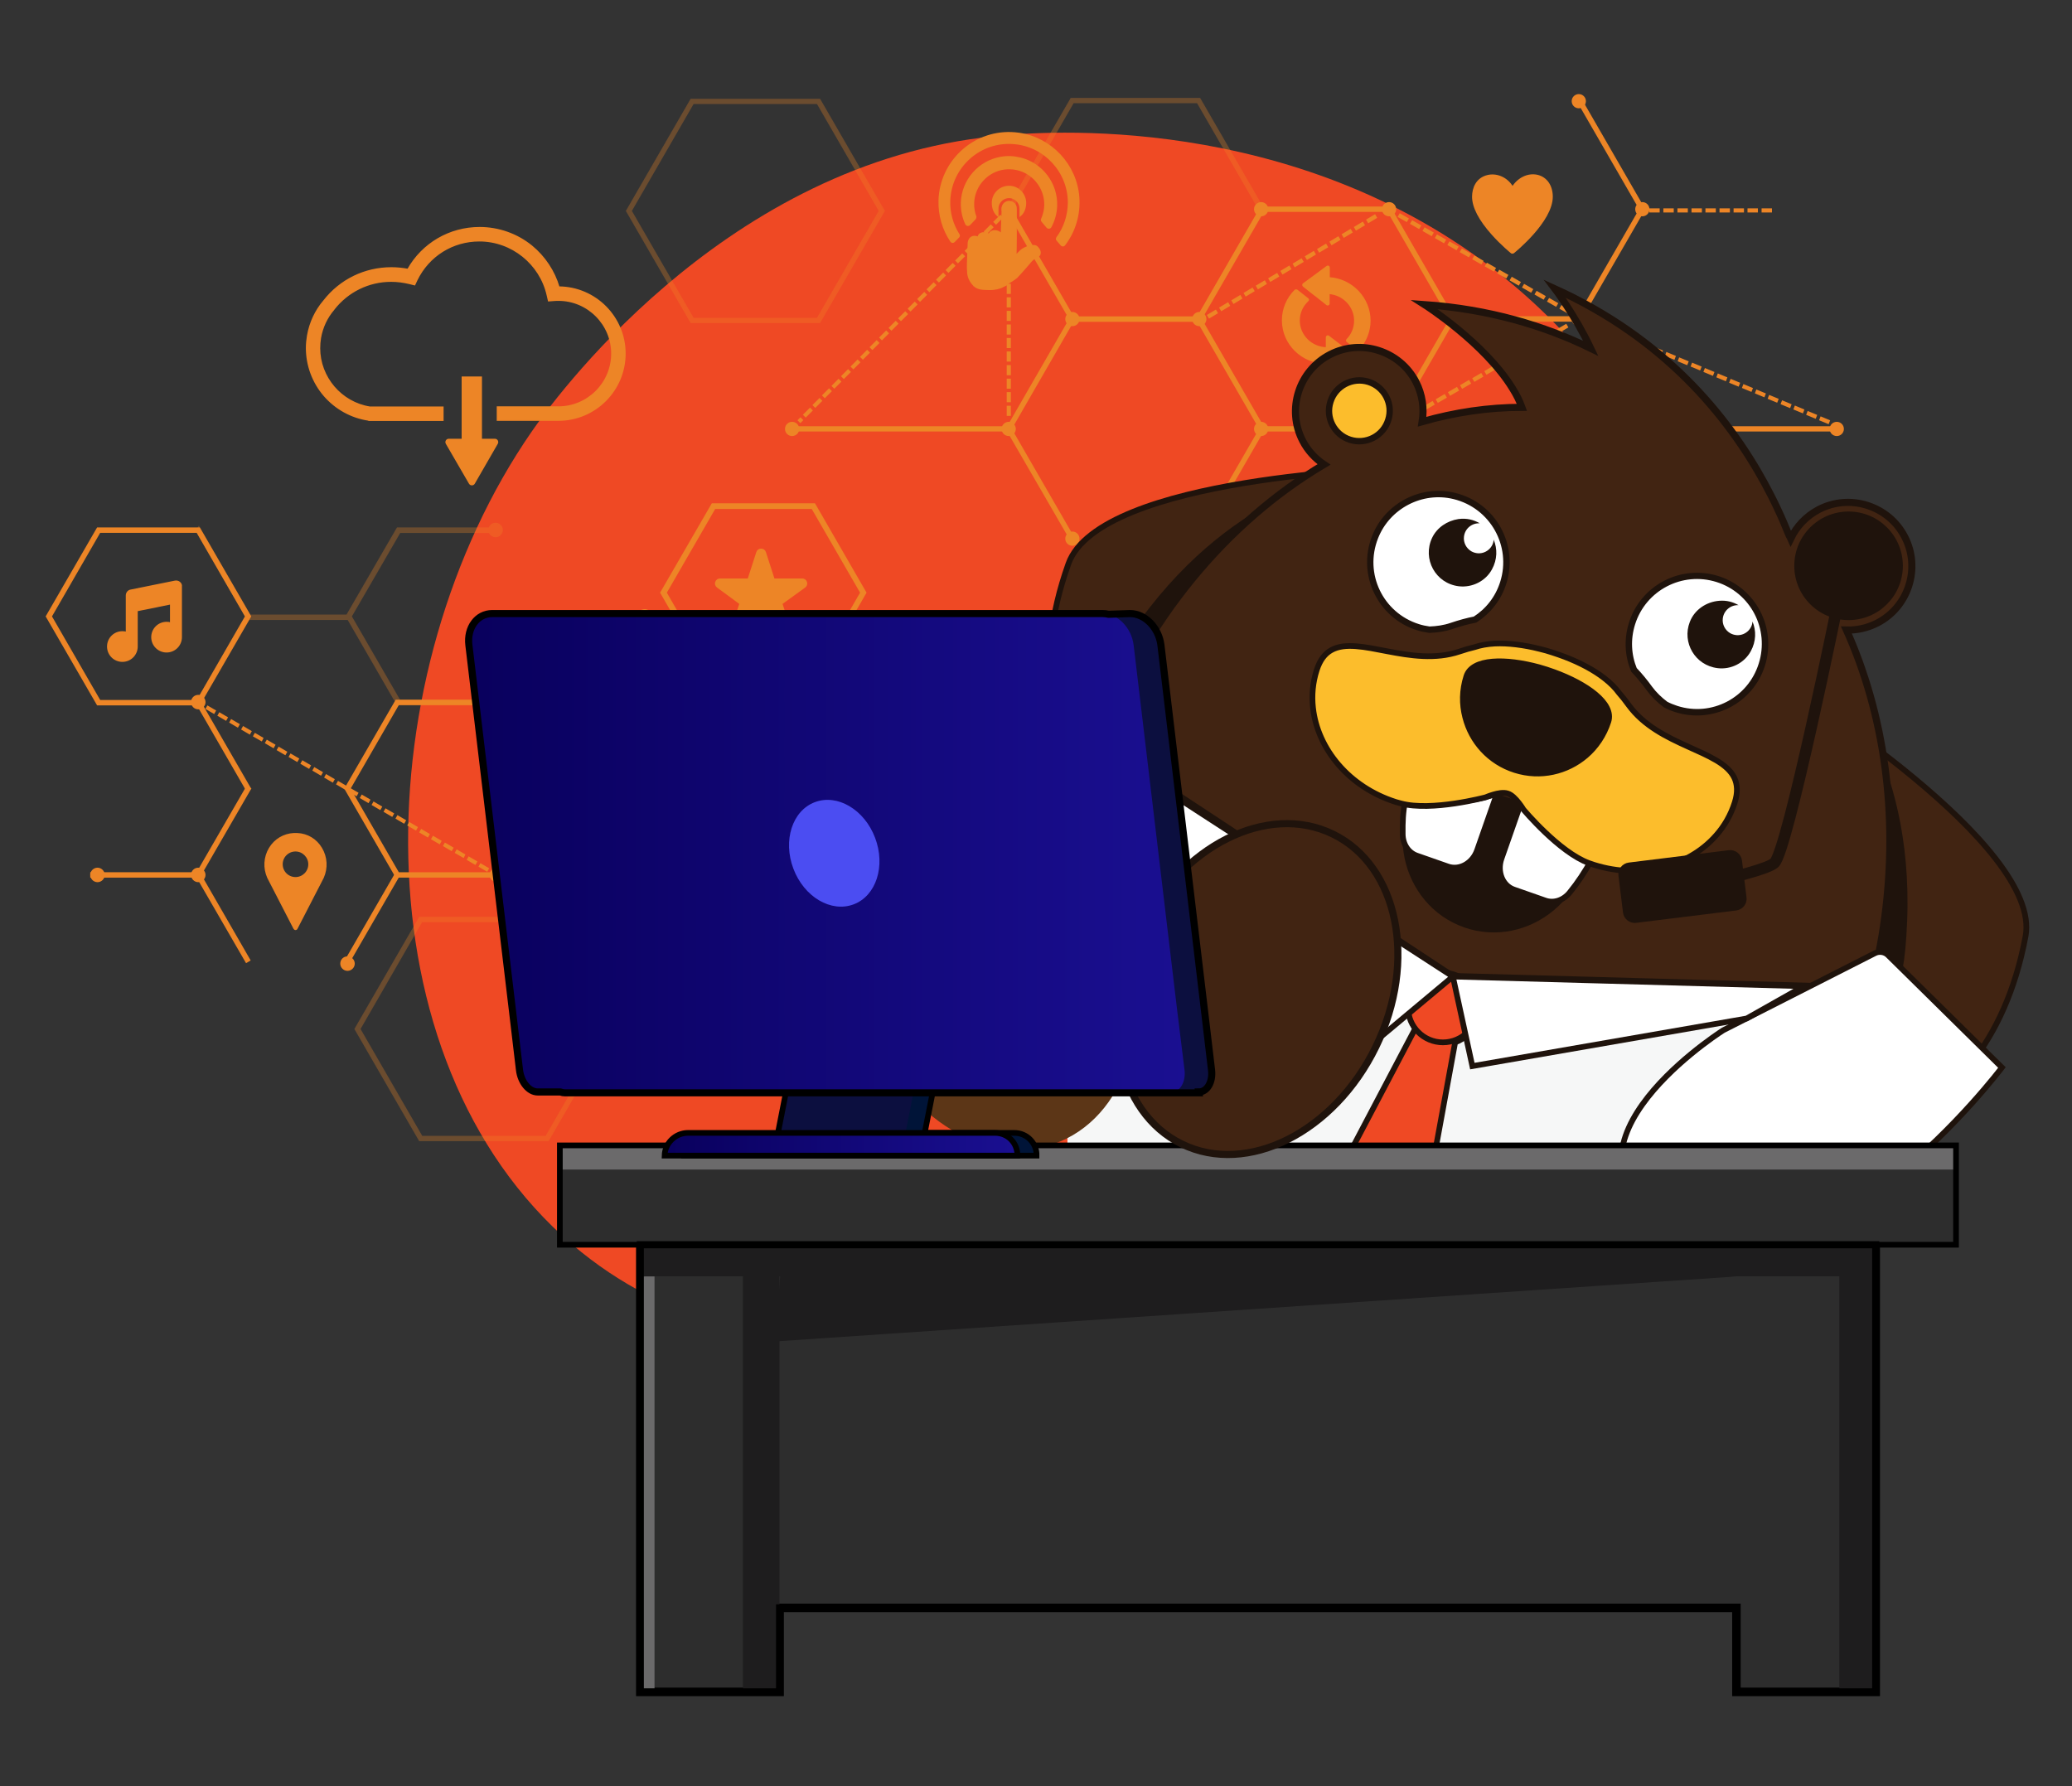 <?xml version="1.0" encoding="utf-8"?>
<!-- Generator: Adobe Illustrator 25.2.0, SVG Export Plug-In . SVG Version: 6.00 Build 0)  -->
<svg version="1.1" id="Layer_1" xmlns="http://www.w3.org/2000/svg" xmlns:xlink="http://www.w3.org/1999/xlink" x="0px" y="0px"
	 viewBox="0 0 1457.8 1256.7" style="enable-background:new 0 0 1457.8 1256.7;" xml:space="preserve">
<rect x="0" y="0" width="1457.8" height="1256.7" fill="#333333" stroke="none"/>
<style type="text/css">
	.st0{fill:#EF4924;}
	.st1{opacity:0.3;}
	.st2{fill:#ED8526;stroke:#ED8526;stroke-miterlimit:10;}
	.st3{fill:#292929;}
	.st4{fill:#FBBB2B;}
	.st5{fill:#2D2D2D;stroke:#000000;stroke-width:6;stroke-miterlimit:10;}
	.st6{fill:#1E1D1E;}
	.st7{fill:#6B6A6B;}
	.st8{fill:#412412;stroke:#1F130C;stroke-width:4;stroke-miterlimit:10;}
	.st9{fill:#F6F7F7;}
	.st10{fill:#1F130C;}
	.st11{fill:#412412;stroke:#1F130C;stroke-width:5;stroke-miterlimit:10;}
	.st12{fill:#FFFFFF;}
	.st13{fill:#FFFFFF;stroke:#1F130C;stroke-width:4;stroke-miterlimit:10;}
	.st14{fill:#FCBD2C;stroke:#1F130C;stroke-width:4;stroke-miterlimit:10;}
	.st15{fill:#EF4924;stroke:#1F130C;stroke-width:4;stroke-miterlimit:10;}
	.st16{fill:#5C3617;}
	.st17{fill:#2D2D2D;}
	.st18{fill:none;stroke:#000000;stroke-width:4;stroke-miterlimit:10;}
	.st19{fill:none;stroke:#1F130C;stroke-width:8;stroke-miterlimit:10;}
	.st20{fill:#001438;}
	.st21{fill:#0C0F3F;}
	.st22{fill:url(#SVGID_1_);stroke:#000000;stroke-width:4;stroke-miterlimit:10;}
	.st23{fill:#3D0E53;}
	.st24{fill:url(#SVGID_2_);}
	.st25{fill:none;stroke:#000000;stroke-width:5;stroke-miterlimit:10;}
	.st26{fill:#4B4DF2;}
</style>
<g>
	<path class="st0" d="M1110.6,849.9c-24.4,23.8-46.2,37.7-62.9,48.3c-162.8,102.8-348.8,73.2-406.4,63
		c-92.8-16.3-171.2-27.9-238.5-85.4c-153-130.7-145.5-403.4-28.6-572.3c13.9-20,130.6-183.6,317-206.7c4.6-0.6,8-0.9,10.9-1.2
		c28.8-2.9,207.6-18.1,353.4,97.4c20.9,16.5,54.4,46.4,85.6,91.8C1255,451.2,1255.3,708.8,1110.6,849.9z"/>
	<g>
		<g class="st1">
			<path class="st2" d="M139.9,370.8l1.6,2.8l34.2,59.3h68.4l26.9-46.5l6.8-11.7l0.6-1.1l1.2-2h64.7c0.5-1.9,2.3-3.3,4.4-3.3
				c2.5,0,4.6,2.1,4.6,4.6c0,2.5-2.1,4.6-4.6,4.6c-2,0-3.7-1.3-4.3-3h-63.1L247,433.7l34.2,59.2h68.5l0.2-0.3v3.2h-70.3l-34.7-60.1
				h-70.8l-35.9-62.1L139.9,370.8z"/>
			<g>
				<path class="st2" d="M708.3,147.8l45.3-78.4h90.5l45.3,78.4l-45.3,78.4h-90.5L708.3,147.8z M886.2,147.8l-43.7-75.7h-87.4
					l-43.7,75.7l43.7,75.7h87.4L886.2,147.8z"/>
			</g>
			<g>
				<path class="st2" d="M975.8,611.4l45.3-78.4h90.5l45.3,78.4l-45.3,78.4h-90.5L975.8,611.4z M1153.7,611.4l-43.7-75.7h-87.4
					L979,611.4l43.7,75.7h87.4L1153.7,611.4z"/>
			</g>
			<g>
				<path class="st2" d="M440.9,148.4L486.2,70h90.5l45.3,78.4l-45.3,78.4h-90.5L440.9,148.4z M618.8,148.4l-43.7-75.7h-87.4
					l-43.7,75.7l43.7,75.7h87.4L618.8,148.4z"/>
			</g>
			<g>
				<path class="st2" d="M440.9,632.2l45.3-78.4h90.5l45.3,78.4l-45.3,78.4h-90.5L440.9,632.2z M618.8,632.2l-43.7-75.7h-87.4
					l-43.7,75.7l43.7,75.7h87.4L618.8,632.2z"/>
			</g>
			<g>
				<path class="st2" d="M249.9,724l45.3-78.4h90.5L431,724l-45.3,78.4h-90.5L249.9,724z M427.8,724l-43.7-75.7h-87.4L253.1,724
					l43.7,75.7h87.4L427.8,724z"/>
			</g>
		</g>
		<g>
			<g>
				<path class="st2" d="M32.7,433.7l35.9-62.1h71.7l35.9,62.1l-35.9,62.1H68.6L32.7,433.7z M172.9,433.7l-34.2-59.3H70.2L36,433.7
					L70.2,493h68.5L172.9,433.7z"/>
			</g>
			<g>
				<path class="st2" d="M692.8,557.4c-0.3-54.6,43.9-99.2,98.5-99.5c54.6-0.3,99.2,43.9,99.5,98.5c0.3,54.6-43.9,99.2-98.5,99.5
					C737.6,656.2,693,612,692.8,557.4z M703.4,557.4c0.2,48.7,40,88.1,88.7,87.9c48.7-0.2,88.1-40,87.9-88.7
					c-0.2-48.7-40-88.1-88.7-87.9C742.6,468.9,703.2,508.7,703.4,557.4z"/>
				<path class="st2" d="M792.3,676.8c66.1-0.3,119.5-54.3,119.2-120.4l-9.2,0c0.3,61-49.1,110.9-110.1,111.2
					c-61,0.3-110.9-49.1-111.2-110.1c-0.3-61,49.1-110.9,110.1-111.2l0-9.2c-66.1,0.3-119.5,54.3-119.2,120.4
					C672.3,623.6,726.3,677.1,792.3,676.8z"/>
				<path class="st2" d="M692.5,657.9l6.5-6.5c-51.7-51.2-52.1-135-0.9-186.7l-6.5-6.5C636.7,513.5,637.2,603.1,692.5,657.9z"/>
				
					<rect x="604.9" y="545.1" transform="matrix(1 -4.893945e-03 4.893945e-03 1 -2.662 3.089)" class="st2" width="49.7" height="0.9"/>
				
					<rect x="578.7" y="584.5" transform="matrix(1 -4.894906e-03 4.894906e-03 1 -2.856 3.085)" class="st2" width="100.1" height="0.9"/>
				
					<rect x="551.4" y="619.8" transform="matrix(1 -4.897342e-03 4.897342e-03 1 -3.03 3.124)" class="st2" width="169.9" height="0.9"/>
				<path class="st2" d="M741.3,597.2c0,9.3,7.7,16.9,17,16.8c9.3,0,16.9-7.7,16.8-17c0-1.8-0.3-3.6-0.9-5.2l49.7-24.1
					c3.1,4.5,8.2,7.4,14.1,7.4c9.3,0,16.9-7.7,16.8-17c0-9.3-7.7-16.9-17-16.8c-5.8,0-10.9,3-13.9,7.4l-48.2-23.5
					c0.6-1.7,0.9-3.5,0.9-5.4c0-9.3-7.7-16.9-17-16.8c-9.3,0-16.9,7.7-16.8,17c0,9.3,7.7,16.9,17,16.8c5.8,0,10.9-3,13.9-7.4
					l48.2,23.5c-0.6,1.7-0.9,3.5-0.9,5.4c0,1.8,0.3,3.6,0.9,5.2l-49.7,24.1c-3.1-4.5-8.2-7.4-14.1-7.4
					C748.8,580.3,741.3,587.9,741.3,597.2z"/>
				<path class="st2" d="M610.3,546.1c0-3-2.5-5.4-5.5-5.4c-3,0-5.4,2.5-5.4,5.5c0,3,2.5,5.4,5.5,5.4
					C607.9,551.5,610.3,549.1,610.3,546.1z"/>
				<path class="st2" d="M584.1,584.5c0-3-2.5-5.4-5.5-5.4c-3,0-5.4,2.5-5.4,5.5c0,3,2.5,5.4,5.5,5.4
					C581.7,590,584.2,587.5,584.1,584.5z"/>
				<path class="st2" d="M556.8,620.6c0-3-2.5-5.4-5.5-5.4c-3,0-5.4,2.5-5.4,5.5c0,3,2.5,5.4,5.5,5.4
					C554.4,626.1,556.8,623.6,556.8,620.6z"/>
			</g>
			<g>
				<g>
					<polygon class="st2" points="384.4,556.3 455.3,556.3 491.1,494.2 455.7,432.8 453.2,434.2 487.9,494.2 453.6,553.5 
						384.4,553.5 					"/>
				</g>
				<g>
					<path class="st2" d="M242.8,554.9l35.9-62.1h71.7l35.9,62.1L350.4,617h-71.7L242.8,554.9z M383,554.9l-34.2-59.3h-68.5
						l-34.2,59.3l34.2,59.3h68.5L383,554.9z"/>
				</g>
				<g>
					
						<rect x="226.9" y="644.5" transform="matrix(0.5 -0.866 0.866 0.5 -428.424 549.846)" class="st2" width="70.1" height="2.8"/>
				</g>
				<g>
					<polygon class="st2" points="173.3,677 175.7,675.6 141.1,615.6 176.2,554.9 173.7,553.5 137.8,615.6 					"/>
				</g>
				<g>
					
						<rect x="155.8" y="489.4" transform="matrix(0.866 -0.5 0.5 0.866 -241.389 148.924)" class="st2" width="2.8" height="70.9"/>
				</g>
				<g>
					<rect x="64" y="614.2" class="st2" width="75.4" height="2.8"/>
				</g>
			</g>
			<g>
				<g>
					<path class="st2" d="M571.4,357.6l34.3,59.4l-34.3,59.4h-68.6L468.6,417l34.3-59.4H571.4z M501.1,354.6L465,417l36,62.4h72.1
						l36-62.4l-36-62.4H501.1L501.1,354.6z"/>
				</g>
			</g>
			<g>
				<g>
					<path class="st2" d="M484.8,494c0,2.5,2.1,4.6,4.6,4.6c2.5,0,4.6-2.1,4.6-4.6s-2.1-4.6-4.6-4.6
						C486.9,489.4,484.8,491.5,484.8,494z"/>
				</g>
				<g>
					<circle class="st2" cx="453.6" cy="433.7" r="4.6"/>
				</g>
				<g>
					<path class="st2" d="M344,494c0,2.5,2.1,4.6,4.6,4.6c2.5,0,4.6-2.1,4.6-4.6s-2.1-4.6-4.6-4.6C346.1,489.4,344,491.5,344,494z"
						/>
				</g>
				<g>
					<path class="st2" d="M134.9,494c0,2.5,2.1,4.6,4.6,4.6c2.5,0,4.6-2.1,4.6-4.6s-2.1-4.6-4.6-4.6
						C136.9,489.4,134.9,491.5,134.9,494z"/>
				</g>
				<g>
					<path class="st2" d="M239.9,678c0,2.5,2.1,4.6,4.6,4.6c2.5,0,4.6-2.1,4.6-4.6c0-2.5-2.1-4.6-4.6-4.6
						C241.9,673.4,239.9,675.4,239.9,678z"/>
				</g>
				<g>
					<path class="st2" d="M345,615.6c0,2.5,2.1,4.6,4.6,4.6c2.5,0,4.6-2.1,4.6-4.6c0-2.5-2.1-4.6-4.6-4.6
						C347,611,345,613.1,345,615.6z"/>
				</g>
				<g>
					<path class="st2" d="M64,615.6c0,2.5,2.1,4.6,4.6,4.6s4.6-2.1,4.6-4.6c0-2.5-2.1-4.6-4.6-4.6S64,613.1,64,615.6z"/>
				</g>
				<g>
					<path class="st2" d="M134.9,615.6c0,2.5,2.1,4.6,4.6,4.6c2.5,0,4.6-2.1,4.6-4.6c0-2.5-2.1-4.6-4.6-4.6
						C136.9,611,134.9,613.1,134.9,615.6z"/>
				</g>
			</g>
			<g>
				<g>
					<path class="st2" d="M985.2,295.9l5.5-3.2l1,1.7l-5.5,3.2L985.2,295.9z M993.7,291l5.5-3.2l1,1.7l-5.5,3.2L993.7,291z
						 M1002.3,286l5.5-3.2l1,1.7l-5.5,3.2L1002.3,286z M1010.8,281.1l5.5-3.2l1,1.7l-5.5,3.2L1010.8,281.1z M1019.4,276.1l5.5-3.2
						l1,1.7l-5.5,3.2L1019.4,276.1z M1027.9,271.2l5.5-3.2l1,1.7l-5.5,3.2L1027.9,271.2z M1036.5,266.3l5.5-3.2l1,1.7l-5.5,3.2
						L1036.5,266.3z M1045,261.3l5.5-3.2l1,1.7l-5.5,3.2L1045,261.3z M1053.6,256.4l5.5-3.2l1,1.7l-5.5,3.2L1053.6,256.4z
						 M1062.1,251.5l5.5-3.2l1,1.7l-5.5,3.2L1062.1,251.5z M1070.7,246.5l5.5-3.2l1,1.7l-5.5,3.2L1070.7,246.5z M1079.2,241.6
						l5.5-3.2l1,1.7l-5.5,3.2L1079.2,241.6z M1087.8,236.7l5.5-3.2l1,1.7l-5.5,3.2L1087.8,236.7z M1096.3,231.7l5.5-3.2l1,1.7
						l-5.5,3.2L1096.3,231.7z"/>
				</g>
				<g>
					<path class="st2" d="M962.8,449.2l1-1.7l5.5,3.2l-1,1.7L962.8,449.2z M954.2,444.3l1-1.7l5.5,3.2l-1,1.7L954.2,444.3z
						 M945.7,439.3l1-1.7l5.5,3.2l-1,1.7L945.7,439.3z M937.2,434.4l1-1.7l5.5,3.2l-1,1.7L937.2,434.4z M928.6,429.4l1-1.7l5.5,3.2
						l-1,1.7L928.6,429.4z M920.1,424.5l1-1.7l5.5,3.2l-1,1.7L920.1,424.5z M911.5,419.5l1-1.7l5.5,3.2l-1,1.7L911.5,419.5z
						 M903,414.5l1-1.7l5.5,3.2l-1,1.7L903,414.5z M894.5,409.6l1-1.7l5.5,3.2l-1,1.7L894.5,409.6z M885.9,404.6l1-1.7l5.5,3.2
						l-1,1.7L885.9,404.6z M877.4,399.7l1-1.7l5.5,3.2l-1,1.7L877.4,399.7z M868.9,394.7l1-1.7l5.5,3.2l-1,1.7L868.9,394.7z
						 M860.3,389.8l1-1.7l5.5,3.2l-1,1.7L860.3,389.8z M851.8,384.8l1-1.7l5.5,3.2l-1,1.7L851.8,384.8z"/>
				</g>
				<g>
					<path class="st2" d="M1280.5,295.4l0.7-1.8l5.8,2.4l-0.7,1.8L1280.5,295.4z M1271.4,291.6l0.7-1.8l5.8,2.4l-0.7,1.8
						L1271.4,291.6z M1262.4,287.8l0.7-1.8l5.8,2.4l-0.7,1.8L1262.4,287.8z M1253.4,284.1l0.7-1.8l5.8,2.4l-0.7,1.8L1253.4,284.1z
						 M1244.3,280.3l0.7-1.8l5.8,2.4l-0.7,1.8L1244.3,280.3z M1235.3,276.5l0.7-1.8l5.8,2.4l-0.7,1.8L1235.3,276.5z M1226.2,272.7
						l0.7-1.8l5.8,2.4l-0.7,1.8L1226.2,272.7z M1217.2,269l0.7-1.8l5.8,2.4l-0.7,1.8L1217.2,269z M1208.2,265.2l0.7-1.8l5.8,2.4
						l-0.7,1.8L1208.2,265.2z M1199.1,261.4l0.7-1.8l5.8,2.4l-0.7,1.8L1199.1,261.4z M1190.1,257.6l0.7-1.8l5.8,2.4l-0.7,1.8
						L1190.1,257.6z M1181,253.9l0.7-1.8l5.8,2.4l-0.7,1.8L1181,253.9z M1172,250.1l0.7-1.8l5.8,2.4l-0.7,1.8L1172,250.1z
						 M1162.9,246.3l0.7-1.8l5.8,2.4l-0.7,1.8L1162.9,246.3z M1153.9,242.5l0.7-1.8l5.8,2.4l-0.7,1.8L1153.9,242.5z M1144.9,238.8
						l0.7-1.8l5.8,2.4l-0.7,1.8L1144.9,238.8z M1135.8,235l0.7-1.8l5.8,2.4l-0.7,1.8L1135.8,235z M1126.8,231.2l0.7-1.8l5.8,2.4
						l-0.7,1.8L1126.8,231.2z M1117.7,227.4l0.7-1.8l5.8,2.4l-0.7,1.8L1117.7,227.4z M849.8,221.8l5.5-3.3l1,1.7l-5.5,3.3
						L849.8,221.8z M1097.8,217l1-1.7l5.6,3.2l-1,1.7L1097.8,217z M858.4,216.6l5.5-3.3l1,1.7l-5.5,3.3L858.4,216.6z M1089.1,212
						l1-1.7l5.6,3.2l-1,1.7L1089.1,212z M867,211.5l5.5-3.3l1,1.7l-5.5,3.3L867,211.5z M1080.3,207l1-1.7l5.6,3.2l-1,1.7L1080.3,207
						z M875.6,206.3l5.5-3.3l1,1.7l-5.5,3.3L875.6,206.3z M1071.5,202.1l1-1.7l5.6,3.2l-1,1.7L1071.5,202.1z M884.2,201.2l5.5-3.3
						l1,1.7l-5.5,3.3L884.2,201.2z M1062.8,197.1l1-1.7l5.6,3.2l-1,1.7L1062.8,197.1z M892.9,196l5.5-3.3l1,1.7l-5.5,3.3L892.9,196z
						 M1054,192.1l1-1.7l5.6,3.2l-1,1.7L1054,192.1z M901.5,190.8l5.5-3.3l1,1.7l-5.5,3.3L901.5,190.8z M1045.3,187.2l1-1.7l5.6,3.2
						l-1,1.7L1045.3,187.2z M910.1,185.7l5.5-3.3l1,1.7l-5.5,3.3L910.1,185.7z M1036.5,182.2l1-1.7l5.6,3.2l-1,1.7L1036.5,182.2z
						 M918.7,180.5l5.5-3.3l1,1.7l-5.5,3.3L918.7,180.5z M1027.7,177.2l1-1.7l5.6,3.2l-1,1.7L1027.7,177.2z M927.3,175.4l5.5-3.3
						l1,1.7l-5.5,3.3L927.3,175.4z M1019,172.2l1-1.7l5.6,3.2l-1,1.7L1019,172.2z M936,170.2l5.5-3.3l1,1.7l-5.5,3.3L936,170.2z
						 M1010.2,167.3l1-1.7l5.6,3.2l-1,1.7L1010.2,167.3z M944.6,165l5.5-3.3l1,1.7l-5.5,3.3L944.6,165z M1001.5,162.3l1-1.7l5.6,3.2
						l-1,1.7L1001.5,162.3z M953.2,159.9l5.5-3.3l1,1.7l-5.5,3.3L953.2,159.9z M992.7,157.3l1-1.7l5.6,3.2l-1,1.7L992.7,157.3z
						 M961.8,154.7l5.5-3.3l1,1.7l-5.5,3.3L961.8,154.7z M984,152.4l1-1.7l5.6,3.2l-1,1.7L984,152.4z"/>
				</g>
				<g>
					<path class="st2" d="M710.7,144.8l-4.5,4.5l1.3,1.3l1.6-1.6h1.6V144.8L710.7,144.8z M703.8,151.8l-4.3,4.3l1.3,1.3l4.3-4.3
						L703.8,151.8L703.8,151.8z M708.8,152.5v6.1h1.9v-6.1H708.8L708.8,152.5z M697.1,158.6l-4.3,4.3l1.3,1.3l4.3-4.3L697.1,158.6
						L697.1,158.6z M708.8,162.1v6.1h1.9v-6.1H708.8L708.8,162.1z M690.4,165.4l-4.3,4.3l1.3,1.3l4.3-4.3L690.4,165.4L690.4,165.4z
						 M708.8,171.6v6.1h1.9v-6.1H708.8L708.8,171.6z M683.7,172.2l-4.3,4.3l1.3,1.3l4.3-4.3L683.7,172.2L683.7,172.2z M677,179
						l-4.3,4.3l1.3,1.3l4.3-4.3L677,179L677,179z M708.8,181.1v6.1h1.9v-6.1H708.8L708.8,181.1z M670.3,185.7l-4.3,4.3l1.3,1.3
						l4.3-4.3L670.3,185.7L670.3,185.7z M708.8,190.7v6.1h1.9v-6.1H708.8L708.8,190.7z M663.6,192.5l-4.3,4.3l1.3,1.3l4.3-4.3
						L663.6,192.5L663.6,192.5z M656.9,199.3l-4.3,4.3l1.3,1.3l4.3-4.3L656.9,199.3L656.9,199.3z M708.8,200.2v6.1h1.9v-6.1H708.8
						L708.8,200.2z M650.3,206.1l-4.3,4.3l1.3,1.3l4.3-4.3L650.3,206.1L650.3,206.1z M708.8,209.7v6.1h1.9v-6.1H708.8L708.8,209.7z
						 M643.6,212.9l-4.3,4.3l1.3,1.3l4.3-4.3L643.6,212.9L643.6,212.9z M708.8,219.2v6.1h1.9v-6.1H708.8L708.8,219.2z M636.9,219.7
						l-4.3,4.3l1.3,1.3l4.3-4.3L636.9,219.7L636.9,219.7z M630.2,226.4l-4.3,4.3l1.3,1.3l4.3-4.3L630.2,226.4L630.2,226.4z
						 M708.8,228.8v6.1h1.9v-6.1H708.8L708.8,228.8z M623.5,233.2l-4.3,4.3l1.3,1.3l4.3-4.3L623.5,233.2L623.5,233.2z M708.8,238.3
						v6.1h1.9v-6.1H708.8L708.8,238.3z M616.8,240l-4.3,4.3l1.3,1.3l4.3-4.3L616.8,240L616.8,240z M610.1,246.8l-4.3,4.3l1.3,1.3
						l4.3-4.3L610.1,246.8L610.1,246.8z M708.8,247.8v6.1h1.9v-6.1H708.8L708.8,247.8z M603.4,253.6l-4.3,4.3l1.3,1.3l4.3-4.3
						L603.4,253.6L603.4,253.6z M708.8,257.4v6.1h1.9v-6.1H708.8L708.8,257.4z M596.7,260.4l-4.3,4.3l1.3,1.3l4.3-4.3L596.7,260.4
						L596.7,260.4z M708.8,266.9v6.1h1.9v-6.1H708.8L708.8,266.9z M590,267.2l-4.3,4.3l1.3,1.3l4.3-4.3L590,267.2L590,267.2z
						 M583.3,273.9l-4.3,4.3l1.3,1.3l4.3-4.3L583.3,273.9L583.3,273.9z M708.8,276.4v6.1h1.9v-6.1H708.8L708.8,276.4z M576.6,280.7
						l-4.3,4.3l1.3,1.3l4.3-4.3L576.6,280.7L576.6,280.7z M708.8,286v6.1h1.9V286H708.8L708.8,286z M569.9,287.5l-4.3,4.3l1.3,1.3
						l4.3-4.3L569.9,287.5L569.9,287.5z M563.2,294.3l-1.4,1.4l1.3,1.3l1.4-1.4L563.2,294.3L563.2,294.3z"/>
				</g>
				<g>
					<path class="st2" d="M1160.9,147.1h6.3v1.9h-6.3V147.1z M1170.8,147.1h6.3v1.9h-6.3V147.1z M1180.7,147.1h6.3v1.9h-6.3V147.1z
						 M1190.6,147.1h6.3v1.9h-6.3V147.1z M1200.4,147.1h6.3v1.9h-6.3V147.1z M1210.3,147.1h6.3v1.9h-6.3V147.1z M1220.2,147.1h6.3
						v1.9h-6.3V147.1z M1230,147.1h6.3v1.9h-6.3V147.1z M1239.9,147.1h6.3v1.9h-6.3V147.1z"/>
				</g>
				<g>
					<path class="st2" d="M1099.7,370.5l1-1.7l5.7,3.2l-1,1.7L1099.7,370.5z M1090.8,365.5l1-1.7l5.7,3.2l-1,1.7L1090.8,365.5z
						 M1081.9,360.6l1-1.7l5.7,3.2l-1,1.7L1081.9,360.6z M1073,355.6l1-1.7l5.7,3.2l-1,1.7L1073,355.6z M1064.1,350.6l1-1.7l5.7,3.2
						l-1,1.7L1064.1,350.6z M1055.2,345.6l1-1.7l5.7,3.2l-1,1.7L1055.2,345.6z M1046.3,340.7l1-1.7l5.7,3.2l-1,1.7L1046.3,340.7z
						 M1037.4,335.7l1-1.7l5.7,3.2l-1,1.7L1037.4,335.7z M1028.5,330.7l1-1.7l5.7,3.2l-1,1.7L1028.5,330.7z M1019.6,325.7l1-1.7
						l5.7,3.2l-1,1.7L1019.6,325.7z M1010.7,320.8l1-1.7l5.7,3.2l-1,1.7L1010.7,320.8z M1001.8,315.8l1-1.7l5.7,3.2l-1,1.7
						L1001.8,315.8z M992.9,310.8l1-1.7l5.7,3.2l-1,1.7L992.9,310.8z M984,305.8l1-1.7l5.7,3.2l-1,1.7L984,305.8z"/>
				</g>
			</g>
			<g>
				<g>
					<polygon class="st2" points="1021.5,225.8 1111.6,225.8 1157,147.2 1112,69.2 1109.6,70.6 1153.8,147.2 1110,223.1 
						1021.5,223.1 					"/>
				</g>
				<g>
					
						<rect x="997.9" y="450.4" transform="matrix(0.866 -0.5 0.5 0.866 -113.609 565.997)" class="st2" width="2.7" height="89.2"/>
				</g>
				<g>
					<path class="st2" d="M841.8,224.5l45.4-78.7H978l45.4,78.7L978,303.1h-90.8L841.8,224.5z M1020.3,224.5l-43.8-75.9h-87.7
						L845,224.5l43.8,75.9h87.7L1020.3,224.5z"/>
				</g>
				<g>
					<polygon class="st2" points="887.2,457.7 978,457.7 1023.1,379.7 1020.7,378.4 976.5,455 888.8,455 845,379 889.2,302.4 
						886.8,301.1 841.8,379 					"/>
				</g>
				<g>
					<polygon class="st2" points="1020.8,380.4 1111.6,380.4 1157,301.8 1111.6,223.1 1021.5,223.1 1021.5,225.8 1110,225.8 
						1153.8,301.8 1110,377.7 1022.3,377.7 978.1,301.1 975.7,302.4 					"/>
				</g>
				<g>
					<polygon class="st2" points="753.2,379.7 755.5,378.4 711.3,301.8 755.1,225.8 843.6,225.8 843.6,223.1 753.5,223.1 
						708.1,301.8 					"/>
				</g>
				<g>
					<rect x="730.7" y="141.2" transform="matrix(0.866 -0.5 0.5 0.866 5.152 390.89)" class="st2" width="2.7" height="89.2"/>
				</g>
				<g>
					<rect x="557.2" y="300.4" class="st2" width="152.5" height="2.7"/>
				</g>
				<g>
					<rect x="1155.4" y="300.4" class="st2" width="136.8" height="2.7"/>
				</g>
			</g>
			<g>
				<g>
					<circle class="st2" cx="1021.5" cy="379" r="4.5"/>
				</g>
				<g>
					<circle class="st2" cx="1110.8" cy="379" r="4.5"/>
				</g>
				<g>
					<path class="st2" d="M1017.1,533.6c0,2.5,2,4.5,4.5,4.5c2.5,0,4.5-2,4.5-4.5c0-2.5-2-4.5-4.5-4.5
						C1019.1,529.2,1017.1,531.2,1017.1,533.6z"/>
				</g>
				<g>
					<path class="st2" d="M972.5,301.8c0,2.5,2,4.5,4.5,4.5c2.5,0,4.5-2,4.5-4.5s-2-4.5-4.5-4.5
						C974.5,297.3,972.5,299.3,972.5,301.8z"/>
				</g>
				<g>
					<path class="st2" d="M972.5,456.3c0,2.5,2,4.5,4.5,4.5c2.5,0,4.5-2,4.5-4.5c0-2.5-2-4.5-4.5-4.5
						C974.5,451.9,972.5,453.9,972.5,456.3z"/>
				</g>
				<g>
					<circle class="st2" cx="887.3" cy="301.8" r="4.5"/>
				</g>
				<g>
					<circle class="st2" cx="887.3" cy="147.2" r="4.5"/>
				</g>
				<g>
					<path class="st2" d="M972.8,147.2c0,2.5,2,4.5,4.5,4.5c2.5,0,4.5-2,4.5-4.5c0-2.5-2-4.5-4.5-4.5
						C974.8,142.7,972.8,144.7,972.8,147.2z"/>
				</g>
				<g>
					<circle class="st2" cx="709.7" cy="301.8" r="4.5"/>
				</g>
				<g>
					<path class="st2" d="M552.8,301.8c0,2.5,2,4.5,4.5,4.5c2.5,0,4.5-2,4.5-4.5s-2-4.5-4.5-4.5
						C554.8,297.3,552.8,299.3,552.8,301.8z"/>
				</g>
				<g>
					<path class="st2" d="M1151,301.8c0,2.5,2,4.5,4.5,4.5s4.5-2,4.5-4.5s-2-4.5-4.5-4.5S1151,299.3,1151,301.8z"/>
				</g>
				<g>
					<path class="st2" d="M1287.8,301.8c0,2.5,2,4.5,4.5,4.5s4.5-2,4.5-4.5s-2-4.5-4.5-4.5S1287.8,299.3,1287.8,301.8z"/>
				</g>
				<g>
					<circle class="st2" cx="1021.5" cy="224.5" r="4.5"/>
				</g>
				<g>
					<circle class="st2" cx="1110.8" cy="224.5" r="4.5"/>
				</g>
				<g>
					<circle class="st2" cx="754.5" cy="224.5" r="4.5"/>
				</g>
				<g>
					<circle class="st2" cx="709.7" cy="147.2" r="4.5"/>
				</g>
				<g>
					<path class="st2" d="M839.3,224.5c0,2.5,2,4.5,4.5,4.5c2.5,0,4.5-2,4.5-4.5s-2-4.5-4.5-4.5C841.3,220,839.3,222,839.3,224.5z"
						/>
				</g>
				<g>
					<path class="st2" d="M882.8,456.3c0,2.5,2,4.5,4.5,4.5c2.5,0,4.5-2,4.5-4.5c0-2.5-2-4.5-4.5-4.5
						C884.8,451.9,882.8,453.9,882.8,456.3z"/>
				</g>
				<g>
					<path class="st2" d="M839.3,379c0,2.5,2,4.5,4.5,4.5c2.5,0,4.5-2,4.5-4.5c0-2.5-2-4.5-4.5-4.5
						C841.3,374.6,839.3,376.6,839.3,379z"/>
				</g>
				<g>
					<circle class="st2" cx="754.5" cy="379" r="4.5"/>
				</g>
				<g>
					<path class="st2" d="M1151,147.2c0,2.5,2,4.5,4.5,4.5s4.5-2,4.5-4.5c0-2.5-2-4.5-4.5-4.5S1151,144.7,1151,147.2z"/>
				</g>
				<g>
					<circle class="st2" cx="1110.8" cy="71.2" r="4.5"/>
				</g>
			</g>
			<g>
				<g>
					<path class="st2" d="M933.7,187.5c0.3-0.2,0.6-0.2,0.9-0.1c0.3,0.1,0.5,0.4,0.5,0.8v7.3c16.1,1,28.7,14.3,28.7,30.1
						c0,7.4-2.8,14.5-7.8,20.1c-0.2,0.2-0.4,0.3-0.6,0.3c-0.2,0-0.4-0.1-0.5-0.2l-7.1-5.6c-0.2-0.1-0.3-0.4-0.3-0.6
						c0-0.2,0.1-0.5,0.2-0.6c3.6-3.6,5.5-8.4,5.5-13.4c0-10-8-18.5-18.2-19.2v7.3c0,0.3-0.2,0.6-0.5,0.7c-0.3,0.1-0.6,0.1-0.9-0.1
						l-8.3-6.6c-0.1,0-0.1-0.1-0.2-0.1l-3.2-2.5l-4.9-3.9c-0.2-0.2-0.3-0.4-0.3-0.7c0-0.3,0.1-0.5,0.3-0.7L933.7,187.5z"/>
				</g>
				<g>
					<path class="st2" d="M912.6,204.3l7.6,6c0.2,0.2,0.3,0.4,0.3,0.6c0,0.2-0.1,0.5-0.3,0.6c-4,3.7-6.2,8.7-6.2,14
						c0,10.6,8.7,19.1,19.3,19.3v-7.5c0-0.3,0.2-0.6,0.5-0.8c0.3-0.1,0.6-0.1,0.9,0.1l8.1,6.2c0.1,0,0.3,0.1,0.4,0.3c0,0,0,0,0,0
						l7.6,5.8c0.2,0.2,0.3,0.4,0.3,0.6c0,0.2-0.1,0.5-0.3,0.6l-16.1,13.1c-0.2,0.1-0.3,0.2-0.5,0.2c-0.1,0-0.3,0-0.4-0.1
						c-0.3-0.1-0.5-0.4-0.5-0.7v-7.1c-16.9,0.1-30.9-13.3-30.9-30.1c0-8,3.2-15.6,8.9-21.2C911.7,204,912.2,204,912.6,204.3z"/>
				</g>
			</g>
			<g>
				<path class="st2" d="M482,496.3l-5.1,3l0.9,1.5l5.1-3L482,496.3L482,496.3z M474,501l-5.1,3l0.9,1.5l5.1-3L474,501L474,501z
					 M466.1,505.6l-5.1,3l0.9,1.5l5.1-3L466.1,505.6L466.1,505.6z M458.2,510.3l-5.1,3l0.9,1.5l5.1-3L458.2,510.3L458.2,510.3z
					 M450.2,515l-5.1,3l0.9,1.5l5.1-3L450.2,515L450.2,515z M442.3,519.7l-5.1,3l0.9,1.5l5.1-3L442.3,519.7L442.3,519.7z
					 M434.4,524.4l-5.1,3l0.9,1.5l5.1-3L434.4,524.4L434.4,524.4z M426.5,529.1l-5.1,3l0.9,1.5l5.1-3L426.5,529.1L426.5,529.1z
					 M418.5,533.8l-5.1,3l0.9,1.5l5.1-3L418.5,533.8L418.5,533.8z M410.6,538.5l-5.1,3l0.9,1.5l5.1-3L410.6,538.5L410.6,538.5z
					 M402.7,543.2l-5.1,3l0.9,1.5l5.1-3L402.7,543.2L402.7,543.2z M394.7,547.9l-5.1,3l0.9,1.5l5.1-3L394.7,547.9L394.7,547.9z"/>
			</g>
			<path class="st2" d="M337.3,609.6l0.9-1.6l5.3,3.1l-0.9,1.6L337.3,609.6z M329,604.8l0.9-1.6l5.3,3.1l-0.9,1.6L329,604.8z
				 M320.6,599.9l0.9-1.6l5.3,3.1L326,603L320.6,599.9z M312.3,595.1l0.9-1.6l5.3,3.1l-0.9,1.6L312.3,595.1z M303.9,590.3l0.9-1.6
				l5.3,3.1l-0.9,1.6L303.9,590.3z M295.6,585.5l0.9-1.6l5.3,3.1l-0.9,1.6L295.6,585.5z M287.2,580.6l0.9-1.6l5.3,3.1l-0.9,1.6
				L287.2,580.6z M278.9,575.8l0.9-1.6l5.3,3.1l-0.9,1.6L278.9,575.8z M270.5,571l0.9-1.6l5.3,3.1l-0.9,1.6L270.5,571z M262.1,566.2
				l0.9-1.6l5.3,3.1l-0.9,1.6L262.1,566.2z M253.8,561.3l0.9-1.6l5.3,3.1l-0.9,1.6L253.8,561.3z M245.4,556.5l0.9-1.6l5.3,3.1
				l-0.9,1.6L245.4,556.5z M237.1,551.7l0.9-1.6l5.3,3.1l-0.9,1.6L237.1,551.7z M228.7,546.9l0.9-1.6l5.3,3.1l-0.9,1.6L228.7,546.9z
				 M220.4,542l0.9-1.6l5.3,3.1l-0.9,1.6L220.4,542z M212,537.2l0.9-1.6l5.3,3.1l-0.9,1.6L212,537.2z M203.7,532.4l0.9-1.6l5.3,3.1
				l-0.9,1.6L203.7,532.4z M195.3,527.6l0.9-1.6l5.3,3.1l-0.9,1.6L195.3,527.6z M187,522.7l0.9-1.6l5.3,3.1l-0.9,1.6L187,522.7z
				 M178.6,517.9l0.9-1.6l5.3,3.1L184,521L178.6,517.9z M170.3,513.1l0.9-1.6l5.3,3.1l-0.9,1.6L170.3,513.1z M161.9,508.2l0.9-1.6
				l5.3,3.1l-0.9,1.6L161.9,508.2z M153.6,503.4l0.9-1.6l5.3,3.1l-0.9,1.6L153.6,503.4z M145.2,498.6l0.9-1.6l5.3,3.1l-0.9,1.6
				L145.2,498.6z"/>
			<g>
				<g>
					<g>
						<g>
							<g>
								<g>
									<g>
										<path class="st2" d="M674.5,166.7l-3.2,3.3c-0.6,0.6-1.7,0.6-2.2-0.2c-5.7-8.4-8.6-18.5-8.3-28.9
											c0.9-27.1,23.6-48.4,50.7-47.5c1.9,0.1,3.7,0.2,5.6,0.5c22.5,3.3,40.1,22.1,41.8,44.8c0.9,12.3-2.7,24.2-10,33.7
											c-0.5,0.7-1.6,0.7-2.2,0l-3-3.5c-0.4-0.5-0.4-1.2,0-1.7c5.2-7,8-15.6,8.1-24.5c0.1-21.7-16.8-40.1-38.5-41.8
											c-23.9-2-44.4,16.6-45.2,40.3c-0.3,8.5,2,16.7,6.5,23.8C675,165.5,674.9,166.2,674.5,166.7z"/>
									</g>
								</g>
							</g>
							<g>
								<g>
									<g>
										<path class="st2" d="M686,154l-3.8,4c-0.8,0.8-2.1,0.6-2.6-0.4c-2.2-4.7-3.2-9.8-3.1-15c0.5-15.7,12.1-29.1,27.6-31.8
											c4.5-0.8,9.2-0.6,13.7,0.5c15.3,3.7,26,17.8,25.5,33.5c-0.2,5.3-1.6,10.3-4,14.8c-0.5,1-1.9,1.1-2.6,0.3l-3.5-4.2
											c-0.4-0.5-0.5-1.1-0.2-1.7c1.3-3,2.1-6.2,2.2-9.4c0.3-10.5-6-20.2-15.8-24.2c-5.5-2.2-11.6-2.4-17.2-0.6
											c-10,3.3-17,12.6-17.3,23.1c-0.1,3.3,0.4,6.5,1.6,9.6C686.5,152.9,686.4,153.5,686,154z"/>
									</g>
								</g>
							</g>
						</g>
					</g>
				</g>
				<path class="st2" d="M680.8,185.2l0.5-13.7c0-0.9,0.3-4,3-4.9c1.3-0.4,2.5-0.2,3.5,0.3l0.2,0l0.1,0c0.5-1.7,1.7-2.8,3.4-3
					c2-0.3,3.4,0.4,4.3,1c0.9-1.8,2.6-2.7,4.9-2.4c1.7,0.2,3,1.1,3.9,2.2l0.4-11.7c0.1-2.3,0.2-4.6,0.2-6.9c0.3-2.4,2.3-4.3,4.8-4.3
					c1.4,0,2.8,0.7,3.8,1.7c1,1.1,1.1,2.5,1.1,3.9l0,5.6l0,15.5c0.1,0.5-0.2,11.3-0.2,11.3c0.9-0.9,2-1.9,2.9-2.9
					c2.2-2.3,6.2-3.8,8.8-4c1.4-0.1,2.4,0.1,3.1,0.7c0.2,0.2,0.4,0.4,0.6,0.6c1.3,1.4,2.2,3.5,1.3,5.1c-0.4,0.7-1.1,1.1-1.9,1.6
					c-1,0.6-2.7,1.2-4,2.8c-2.2,2.6-7.2,8.4-10.2,11.5c-0.6,0.4-2,1.6-2.6,1.9c-1.9,1.1-3.5,2.2-4,2.8c-0.4,0.5-2.9,1.6-2.9,1.6
					c-2,1.2-5.7,2.2-9.8,2.1c-4.1-0.1-7.9,0-10.6-2.6l-0.1,0l-0.1-0.2c-2.7-2.7-4.4-6.3-4.3-10.3
					C680.7,189.5,680.8,185.8,680.8,185.2z"/>
				<path class="st2" d="M710.3,131.2c6.4,0.2,11.4,5.6,11.2,12c-0.1,3.4-1.3,6.5-3.7,8.5v-4.9c0-1.9-0.7-3.6-1.7-4.9
					c-1.4-1.8-3.7-3-6.2-3c-3.7,0-6.8,2.6-7.7,6c-0.1,0.6-0.2,1.2-0.2,1.8l0,5.1c-2.6-2.2-3.8-5.6-3.7-9.5
					C698.5,136,703.9,131,710.3,131.2z"/>
			</g>
			<path class="st2" d="M1036.2,138.4c0,7.3,4.6,16.2,13.7,26.4c6.6,7.4,13.5,13,13.5,13c0.2,0.1,0.4,0.2,0.7,0.2
				c0.2,0,0.5-0.1,0.7-0.2c1.1-0.9,27.2-22.1,27.2-39.4c0-7.7-4-13.4-10.3-14.9c-6.5-1.5-13.5,1.8-17.5,8.2
				c-4.4-7.3-11.9-9.4-17.4-8.1C1038.9,125.4,1036.2,132.4,1036.2,138.4z"/>
			<path class="st2" d="M503.7,409.6L503.7,409.6c0.4-1.3,1.6-2.1,2.9-2.1h19.9l6.1-18.9c0.4-1.3,1.6-2.1,2.9-2.1s2.5,0.8,2.9,2.1
				l6.1,18.9h19.9c1.3,0,2.5,0.8,2.9,2.1c0.4,1.3,0,2.6-1.1,3.4L550,424.7l6.1,18.9c0.4,1.3,0,2.6-1.1,3.4c-1.1,0.8-2.5,0.8-3.5,0
				l-16.1-11.7l-16.1,11.7c-0.5,0.4-1.1,0.6-1.8,0.6c-0.6,0-1.3-0.2-1.8-0.6c-1.1-0.8-1.5-2.1-1.1-3.4l6.1-18.9L504.8,413
				C503.7,412.2,503.2,410.8,503.7,409.6z"/>
			<path class="st2" d="M188.5,617.5l18.4,35.7c0.2,0.4,0.6,0.7,1,0.7s0.9-0.3,1-0.7l18.4-35.7c3-6.7,2.6-14.4-1.2-20.7
				c-3.7-6.2-9.9-9.9-17-10.2c-0.8,0-1.6,0-2.4,0c-7.1,0.4-13.3,4.1-17,10.2C185.9,603.1,185.5,610.8,188.5,617.5z M198.4,608.1
				c0-5.3,4.3-9.5,9.5-9.5s9.5,4.3,9.5,9.5c0,5.3-4.3,9.5-9.5,9.5S198.4,613.4,198.4,608.1z"/>
			<path class="st2" d="M126.3,409.8c-0.8-0.7-1.9-1-3.1-0.8L92,415.3c-1.8,0.3-3,1.9-3,3.7v26c-0.9-0.3-1.9-0.4-2.9-0.4
				c-5.7,0-10.3,4.6-10.3,10.3c0,5.7,4.6,10.3,10.3,10.3c5.7,0,10.3-4.6,10.3-10.3v-25.3l23.7-4.8v13.6c-0.9-0.3-1.9-0.4-2.9-0.4
				c-5.7,0-10.3,4.6-10.3,10.3c0,5.7,4.6,10.3,10.3,10.3c5.7,0,10.3-4.6,10.3-10.3v-35.7C127.7,411.6,127.2,410.5,126.3,409.8z"/>
			<g>
				<path class="st2" d="M932,366.7c10.8,0,21.1,4.1,29,11.6c1.2,1.2,2,2.8,2,4.5c0,1.7-0.6,3.4-1.8,4.6c-1.2,1.3-2.9,2-4.7,2
					c-1.7,0-3.2-0.6-4.4-1.8c-5.5-5.2-12.6-8-20.1-8c-7.5,0-14.6,2.8-20.1,8c-2.6,2.4-6.6,2.3-9.1-0.3c-1.2-1.3-1.8-2.9-1.8-4.6
					c0-1.7,0.8-3.3,2-4.5C910.9,370.7,921.2,366.7,932,366.7z"/>
				<path class="st2" d="M889.5,360.6c11.5-10.9,26.6-16.9,42.4-16.9c15.9,0,31,6,42.6,17c1.2,1.2,2,2.8,2,4.5
					c0,1.7-0.6,3.4-1.8,4.6c-1.2,1.3-2.9,2-4.7,2c-1.7,0-3.2-0.6-4.4-1.8c-9.1-8.7-21.1-13.5-33.7-13.5c-12.5,0-24.5,4.7-33.6,13.4
					c-2.6,2.4-6.6,2.3-9.1-0.3c-1.2-1.3-1.8-2.9-1.8-4.6C887.5,363.3,888.3,361.7,889.5,360.6z"/>
				<path class="st2" d="M918.4,402.5c0,6.9,5.6,12.5,12.5,12.5c6.9,0,12.5-5.6,12.5-12.5c0-6.9-5.6-12.5-12.5-12.5
					C924,390,918.4,395.6,918.4,402.5z M930.9,402.5C931,402.5,931,402.5,930.9,402.5C931,402.6,930.8,402.6,930.9,402.5
					C930.8,402.5,930.9,402.5,930.9,402.5z"/>
			</g>
			<g>
				<path class="st2" d="M259.5,295.7h52.1v-9.2h-51.4c-20.2-3.2-35.4-21-35.4-41.5c0-2.4,0.2-4.8,0.6-7.3c1.3-7.4,4.5-14.3,9.4-20
					l0.1-0.2c9.8-12.5,24.5-19.7,40.3-19.7c4.4,0,8.7,0.6,12.9,1.6l3.6,0.9l1.6-3.4c8.3-17,25.1-27.5,44-27.5
					c22.8,0,42.8,16.1,47.8,38.3l0.9,3.9l4-0.3c1.1-0.1,2-0.1,2.9-0.1c20.7,0,37.6,16.9,37.6,37.6s-16.9,37.6-37.6,37.6h-42.9v9.2
					h42.9c25.8,0,46.8-21,46.8-46.8c0-25.7-20.8-46.6-46.5-46.8c-3.3-11.2-10-21.3-19.1-28.8c-10.3-8.4-23.3-13-36.6-13
					c-21.2,0-40.2,11.2-50.5,29.4c-3.8-0.7-7.7-1.1-11.6-1.1c-18.7,0-36,8.4-47.5,23.2c-5.9,6.9-9.8,15.3-11.4,24.3
					c-0.5,3-0.8,5.9-0.8,8.8c0,12.3,4.4,24.2,12.5,33.6c8,9.2,19,15.3,31,17.1L259.5,295.7z"/>
				<path class="st2" d="M315.7,309.2h9.6v-43.8h13.3v43.8h9.6c1.4,0,2.3,1.5,1.6,2.8l-16.2,28.1c-0.7,1.2-2.5,1.2-3.2,0L314.1,312
					C313.4,310.8,314.3,309.2,315.7,309.2z"/>
			</g>
			<g>
				<g>
					<path class="st2" d="M1103.4,397.7l33.2,57.5l-33.2,57.5H1037l-33.2-57.5l33.2-57.5H1103.4z M1035.2,394.6l-35,60.6l35,60.6h70
						l35-60.6l-35-60.6H1035.2L1035.2,394.6z"/>
				</g>
				<path class="st2" d="M1037.4,454.9c0,8.3,4.6,15.7,11.7,20.6l1.4,10.6c0.1,0.8,1.1,1.1,1.7,0.6l6.6-6.6c3.2,0.9,6.5,1.4,10,1.4
					c17.4,0,31.5-11.9,31.5-26.5s-14.1-26.5-31.5-26.5C1051.5,428.5,1037.4,440.3,1037.4,454.9z M1083.7,455.7
					c0-2.4,1.9-4.3,4.3-4.3c2.4,0,4.3,1.9,4.3,4.3c0,2.4-1.9,4.3-4.3,4.3C1085.6,460,1083.7,458.1,1083.7,455.7z M1065.9,455.7
					c0-2.4,1.9-4.3,4.3-4.3c2.4,0,4.3,1.9,4.3,4.3c0,2.4-1.9,4.3-4.3,4.3C1067.9,460,1065.9,458.1,1065.9,455.7z M1047.6,455.7
					c0-2.4,1.9-4.3,4.3-4.3c2.4,0,4.3,1.9,4.3,4.3c0,2.4-1.9,4.3-4.3,4.3C1049.5,460,1047.6,458.1,1047.6,455.7z"/>
			</g>
		</g>
	</g>
	<g id="XMLID_41_">
		<path id="XMLID_145_" class="st3" d="M553.3,895.4c0.1,0.1,0.2,0.1,0.3,0.2l468.5-0.2c-0.3,0.5-2.8,5.6-3,6.1
			c-0.2,0.4-0.4,0.7-0.5,0.9c0,0-0.1,0.1-0.1,0.1c-18.5,30.8-41,57.8-66.6,79.8c-7.6,6.5-15.5,12.6-23.6,18.3
			c-7.9,5.4-16.9,8-25.8,8c-14.2,0-28.3-6.7-37.2-19c-1.8-2.5-3.8-4.9-5.8-7.3c-17.5-19.8-43-32.2-71.4-32.2
			c-28.4,0-53.9,12.5-71.4,32.2c-2.1,2.3-4,4.7-5.8,7.3c-9,12.4-22.9,18.9-37.1,18.9c-9.1,0-18.3-2.7-26.4-8.3
			c-7.9-5.5-15.6-11.5-23.1-17.9C596.5,958.6,572.5,929.2,553.3,895.4"/>
		<rect id="XMLID_144_" x="681.9" y="1065.5" class="st4" width="72.7" height="40.8"/>
		<polygon class="st5" points="450.5,875.8 450.5,1131.3 450.5,1131.3 450.5,1190.4 548.5,1190.4 548.5,1131.3 1221.7,1131.3 
			1221.7,1190.4 1319.7,1190.4 1319.7,1131.3 1319.7,1106.3 1319.7,875.8 		"/>
		<rect id="XMLID_142_" x="1294.1" y="875.9" class="st6" width="25.7" height="314.5"/>
		<rect id="XMLID_140_" x="450.5" y="898.1" class="st7" width="10" height="292.4"/>
		<rect id="XMLID_139_" x="522.7" y="875.9" class="st6" width="25.7" height="314.5"/>
		<polygon id="XMLID_138_" class="st6" points="1221.7,898.1 545.6,943.8 549.6,887 		"/>
		<path id="XMLID_137_" class="st8" d="M1206.5,795.8c-2.5-8.1,0.5-35.5,6-70.9c14.4-92.8,46.7-240.7,46.7-240.7
			s178,110.4,165.9,174.7c-28.8,153.6-163.8,152.3-163.8,152.3"/>
		<path id="XMLID_136_" class="st8" d="M871.6,625.2c6.2-5.8,17.5-30.9,30.5-64.3c34.2-87.5,80.8-231.5,80.8-231.5
			s-209.3,5.6-231.2,67.3C699.3,544.1,816.6,611,816.6,611"/>
		<path id="XMLID_135_" class="st9" d="M754.8,583.7c2.8-13,6.2-26,10.3-39c2.4-7.4,4.9-14.8,7.6-22l251.9,149.4l291.9,23.1
			c-1.9,7.4-4,14.8-6.3,22.2c-8.7,27.6-31.1,68.1-48.5,97.4c0,0-34.7,74.3-62.7,74.3c-28,0-96-30.4-96-30.4l-41.3-13.1l-45.4-14.4
			L940.1,807l-133,76.3l-56.2-15c0,0,0.8-135.2-1.3-159.3c-1.3-4.8-2.1-9.4-2.7-13.6c-0.7-4.5-1-8.5-1.3-12
			c-0.4-12.5-0.2-25.1,0.6-37.9C745.8,617.4,747.8,592.4,754.8,583.7C754.7,583.7,754.8,583.7,754.8,583.7"/>
		<path id="XMLID_134_" class="st10" d="M1313.7,648c0,0,5.1-106.7-25.2-173.5c0,0,58,56,53.3,173.7c-4.7,117.7-41.1-14.4-41.1-14.4
			"/>
		<path id="XMLID_132_" class="st10" d="M824.2,453.7c0,0,62.4-86.7,127.6-120.1c0,0-80.2,7.7-149.7,102.8s41.1,14.3,41.1,14.3"/>
		<path id="XMLID_126_" class="st11" d="M772.7,522.8c32.7-87,90.7-155.6,158.8-196c-6.1-4.1-11.4-9.7-15-16.7
			c-11.4-22-2.8-49.2,19.2-60.6c11-5.7,23.3-6.4,34.2-2.9c11,3.5,20.6,11.1,26.3,22.1c4.6,8.9,5.9,18.7,4.4,28
			c23.1-6.6,46.6-10.1,70.2-10.1c-0.8-2.2-1.8-4.4-2.8-6.5c-1.1-2.2-2.3-4.4-3.7-6.6c-19.7-32.3-62.1-59.2-62.1-59.2
			c45.5,3.2,84.4,14.9,117,30.8c-11.2-23.5-25.2-41.9-25.2-41.9c76.2,34.6,121.1,88.5,147.5,136.8c3.4,6.3,6.6,12.5,9.4,18.6
			c2.9,6.1,5.4,12.1,7.7,17.8c0.9,1.6,1.3,2.5,1.3,2.5c4.1-8.5,10.8-15.7,19.7-20.4c11-5.7,23.3-6.4,34.2-2.9
			c11,3.5,20.6,11.1,26.3,22.1c11.4,21.9,2.8,49.2-19.2,60.6c-7,3.6-14.5,5.2-21.8,5c26.5,59,36.7,129.6,26.9,202.5
			c-2.2,16.4-5.4,32.9-9.7,49.4l-294.3-8.1L772.7,522.8z M962.8,268.9c-11.1-3.5-23,2.6-26.5,13.8c-3.5,11.1,2.6,23,13.7,26.5
			c11.1,3.5,23-2.7,26.5-13.8C980,284.3,973.9,272.5,962.8,268.9 M1023.1,349.2c-22.9-5.6-46.8,6.9-55.4,28.8
			c-10.2,26,3.8,54.8,29.9,63c2.7,0.9,5.4,1.4,8.1,1.8c5.3-0.2,10.4-0.9,15.4-2.6c5.9-2,11.4-3.5,16.6-4.5
			c9-5.8,16.2-14.7,19.7-25.7C1065.7,383.7,1050.2,355.7,1023.1,349.2 M1208.3,407.7c-25.1-7.9-51.9,6-59.8,31.1
			c-3.5,11.1-2.8,22.4,1.3,32.4c3.7,3.9,7.3,8.3,11,13.3c3.1,4.2,6.9,7.8,11.1,11c2.4,1.3,5,2.4,7.7,3.2c25.1,7.9,51.9-6,59.8-31.1
			C1247.3,442.4,1233.4,415.7,1208.3,407.7 M1294.2,418.2c11.1,3.5,23-2.7,26.5-13.8c3.5-11.1-2.6-23-13.7-26.5
			c-11.1-3.5-23,2.6-26.5,13.8C1277,402.8,1283.1,414.7,1294.2,418.2"/>
		<path id="XMLID_125_" class="st12" d="M985.7,565.3c-1.3-0.3-2.6-0.7-3.9-1.1c0,0,0,0,0,0c0.1,0,0.2,0.1,0.3,0.1
			C983.2,564.7,984.4,565,985.7,565.3"/>
		<path id="XMLID_124_" class="st12" d="M1121.7,608.5C1121.7,608.6,1121.7,608.6,1121.7,608.5c-1.3-0.4-2.6-0.8-3.8-1.3
			c1.2,0.4,2.3,0.9,3.5,1.2C1121.6,608.5,1121.6,608.5,1121.7,608.5"/>
		<path id="XMLID_123_" class="st13" d="M1021.1,440.2c-5,1.7-10.1,2.4-15.4,2.6c-2.7-0.4-5.4-0.9-8.1-1.8
			c-26.2-8.3-40.2-37-29.9-63c8.6-21.9,32.5-34.4,55.4-28.8c27.1,6.6,42.6,34.6,34.3,60.8c-3.5,11.1-10.6,19.9-19.7,25.7
			C1032.5,436.7,1027,438.2,1021.1,440.2"/>
		<path id="XMLID_122_" class="st13" d="M1179.6,498.6c-2.7-0.9-5.3-1.9-7.7-3.2c-4.2-3.2-8-6.8-11.1-11c-3.6-5-7.3-9.4-11-13.3
			c-4.1-10-4.8-21.3-1.3-32.4c7.9-25.1,34.7-39,59.8-31.1c25.1,7.9,39,34.7,31,59.9C1231.4,492.7,1204.7,506.6,1179.6,498.6"/>
		<path id="XMLID_121_" class="st10" d="M1208.4,470.1c-15.9-2-25.1-18.1-19.5-32.5c3.3-8.6,11.6-14.2,20.8-14.9
			c5.3-0.4,9.7,0.9,13.5,3.1c-5.3-0.3-10.4,3.5-11.1,9.4c-0.5,4.1,1.6,8.2,5.2,10.3c6.1,3.4,13.3,0.3,15.3-5.9
			c0.2-0.8,0.4-1.5,0.4-2.3c2.7,6.4,2.6,13.9-1.2,20.9C1227.3,466.5,1217.8,471.3,1208.4,470.1"/>
		<path id="XMLID_120_" class="st10" d="M1026.4,412.5c-16.5-2-25.8-19.3-18.8-34.1c3.4-7.2,10.6-12,18.5-13.2c6-0.8,10.9,0.6,15,3
			c-5.3-0.3-10.4,3.5-11.1,9.4c-0.5,4.1,1.6,8.2,5.2,10.3c6.1,3.4,13.3,0.3,15.3-5.9c0.2-0.8,0.4-1.5,0.4-2.3
			c2.7,6.4,2.6,14-1.2,20.9C1045.3,408.8,1035.9,413.6,1026.4,412.5"/>
		<path id="XMLID_119_" class="st14" d="M950,309.2c-11.1-3.5-17.3-15.4-13.7-26.5c3.5-11.1,15.4-17.3,26.5-13.8
			c11.1,3.5,17.3,15.4,13.7,26.5C973,306.6,961.1,312.7,950,309.2"/>
		<path id="XMLID_118_" class="st4" d="M1280.5,391.7c-3.5,11.1,2.6,23,13.7,26.5c11.1,3.5,23-2.6,26.5-13.8
			c3.5-11.1-2.6-23-13.7-26.5C1295.9,374.5,1284,380.6,1280.5,391.7"/>
		<path id="XMLID_117_" class="st13" d="M1319.1,670.7c3.1-1.6,7-1,9.4,1.5l0,0l80,78.9c0,0-128.5,170.5-230.1,114.9
			c-98.6-53.9,26.3-136.1,33.7-140.9c0.2-0.1,0.5-0.3,0.7-0.4L1319.1,670.7z"/>
		<path id="XMLID_116_" class="st15" d="M941.7,826.3l54-102.6c-3.7-5.9-4.9-13.4-2.4-20.5c4.3-12.5,17.9-19.1,30.4-14.8
			c12.5,4.3,19.1,17.9,14.7,30.4c-2.5,7.1-8,12.2-14.6,14.6l-20.9,114.1L941.7,826.3z"/>
		<circle class="st15" cx="1015.2" cy="708.9" r="24.5"/>
		<polygon class="st13" points="1022.2,687.1 971.6,729.4 779.2,555.2 790.5,536.8 		"/>
		<rect id="XMLID_115_" x="450.5" y="875.8" class="st6" width="869.2" height="22.2"/>
		
			<ellipse id="XMLID_114_" transform="matrix(0.945 -0.327 0.327 0.945 -185.663 267.065)" class="st16" cx="700.4" cy="685" rx="96.4" ry="126.4"/>
		<g id="XMLID_99_">
			<path id="XMLID_133_" class="st10" d="M1095.9,608.6c-6.7-2.3-11.9-6.5-15.6-11.7c-7.4-8.2-12.6-21.2-9.9-32.5
				c-1.4-0.6-0.5,0.1-1.9-0.5c-2.1-0.8-4.3-1.7-6.5-2.4c-2.2-0.8-4.4-1.5-6.6-2.1c-0.7-0.2-1.3-0.4-2-0.6
				c-5.1,13.8-20.4,21.8-34.6,20.3c-5,0.7-10.2,0.3-15-1.4c-5.6-1.9-10.2-5.2-13.7-9.2c-3.8,11.8-4.2,23.9-1.9,35.1
				c4.5,22.1,19.7,41.1,41.9,48.9c22.2,7.8,45.9,2.4,63.2-12.1c9.3-7.8,16.7-18.2,21.1-30.6c0.1-0.1,0.1-0.3,0.1-0.5
				C1108.4,610.9,1101.8,610.7,1095.9,608.6z"/>
			<path id="XMLID_100_" class="st13" d="M988.7,562.7c-1.7,9.5-1.9,15.3-1.8,24.3c0.1,7,4,12.9,9.9,15l22,7.7
				c8.1,2.8,17.3-2.3,20.5-11.6l13.9-39.7c-4.8,1.7-9.9,3.1-15,4C1022.1,565.3,1004.7,567.7,988.7,562.7z"/>
			<path id="XMLID_141_" class="st13" d="M1070.3,564.4l-13.9,39.7c-3.2,9.2,0.7,19,8.8,21.8l22,7.7c5.9,2.1,12.7-0.1,17.1-5.5
				c5.7-7,10.9-14.8,15.5-23.2c-15.6-6.1-29.5-15.7-40.2-27.9C1076.1,573,1073,568.8,1070.3,564.4z"/>
		</g>
		<rect id="XMLID_98_" x="393.9" y="805.9" class="st17" width="982.3" height="69.9"/>
		<rect id="XMLID_97_" x="393.9" y="805.9" class="st7" width="982.3" height="17"/>
		<rect id="XMLID_1_" x="393.9" y="805.9" class="st18" width="982.3" height="69.9"/>
		
			<ellipse id="XMLID_101_" transform="matrix(0.438 -0.899 0.899 0.438 -128.525 1186.407)" class="st11" cx="884.7" cy="696" rx="121.3" ry="92.7"/>
		<path id="XMLID_95_" class="st10" d="M1030.8,504.7c-2.3-9.1-2.2-19,0.8-28.7c4.1-12.8,27.8-12.9,51.2-6.4c1.8,0.5,3.5,1,5.3,1.6
			c1.8,0.6,3.5,1.2,5.2,1.8c22.8,8.2,42.3,21.9,38.2,34.8c-3.1,9.7-8.6,17.8-15.8,23.9c-13.3,11.4-32,15.9-50,10.3
			C1047.9,536.1,1035.1,521.7,1030.8,504.7"/>
		<path id="XMLID_92_" class="st14" d="M1050.5,559.1c-3,0.9-5.3,1.9-5.3,1.9s-38,10.1-59.5,4.3c-1.2-0.3-2.4-0.7-3.6-1
			c-0.1,0-0.2-0.1-0.3-0.1c-32.6-10.4-54.8-37.2-58-66.1c-1-8.8-0.2-17.8,2.6-26.6c2.3-7.2,5.8-11.6,10.3-14.1
			c19.1-10.7,55.9,12.6,90.2,1c3.8-1.3,7.3-2.3,10.7-3.1c3.9-1.3,8.5-2.2,14.2-2.5c9.2-0.4,20.2,0.9,31.6,3.8
			c2.9,0.7,5.9,1.5,8.8,2.5c2.9,0.9,5.8,2,8.6,3c11,4.2,20.7,9.4,28,15.1c4.5,3.5,7.8,6.9,10.2,10.2c2.3,2.6,4.6,5.5,6.9,8.7
			c21.4,29.3,64.8,31.4,74.3,51.1c2.2,4.7,2.6,10.3,0.3,17.5c-2.8,8.8-7.3,16.6-13.2,23.2c-19.2,21.8-52.8,30.9-85.5,20.7
			c-0.1,0-0.2,0-0.3-0.1c-1.2-0.4-2.4-0.8-3.5-1.2c-21-7.6-46.2-37.8-46.2-37.8s-1.3-2.2-3.2-4.6c-2.1-2.7-5-5.8-7.8-6.6
			C1057.9,557.3,1053.8,558.1,1050.5,559.1 M1115.8,531.6c7.1-6.1,12.7-14.3,15.8-23.9c4.1-12.8-15.4-26.5-38.2-34.8
			c-1.7-0.6-3.5-1.2-5.2-1.8c-1.8-0.6-3.5-1.1-5.3-1.6c-23.4-6.4-47.2-6.4-51.2,6.4c-3.1,9.7-3.2,19.5-0.8,28.7
			c4.3,17,17,31.5,35,37.2C1083.8,547.5,1102.5,543,1115.8,531.6"/>
		<ellipse id="XMLID_91_" class="st10" cx="1300.6" cy="398.1" rx="38.2" ry="38.2"/>
		<path id="XMLID_90_" class="st19" d="M1293.4,422.6c0,0-35.9,176.6-45,184.6c-9.1,8-94.8,24.2-94.8,24.2"/>
		<path id="XMLID_43_" class="st10" d="M1151.2,649.3l70.4-8.7c4.5-0.6,7.8-4.7,7.2-9.2l-3.2-26c-0.6-4.5-4.7-7.8-9.3-7.2l-70.4,8.7
			c-4.5,0.6-7.8,4.7-7.2,9.2l3.2,26C1142.5,646.6,1146.6,649.9,1151.2,649.3z"/>
		<polygon class="st13" points="1022.2,687.1 1035.9,750.1 1228.9,716.6 1269.1,693.9 		"/>
		<g>
			<g>
				<g>
					<path class="st20" d="M713.6,797.1l-63,0l34.7-176.3l-89.8,0l-34.7,176.3l-43,5.8c-8.9,0-36.5,1.4-36.7,10.2l248.2,0h0
						C729.6,804.2,722.5,797.1,713.6,797.1z"/>
				</g>
			</g>
			<g>
				<g>
					<g>
						<g>
							<polygon class="st21" points="545.2,807.7 635,807.7 671.8,620.8 582,620.8 							"/>
						</g>
					</g>
				</g>
			</g>
			<path class="st18" d="M729.3,813.1c0.2-8.8-6.8-16-15.7-16l-63,0l34.7-176.3l-89.8,0v0H582L547,798.9l-29.1,3.9
				c-8.9,0-36.5,1.4-36.7,10.2L729.3,813.1L729.3,813.1z"/>
			<g>
				<linearGradient id="SVGID_1_" gradientUnits="userSpaceOnUse" x1="467.611" y1="805.063" x2="715.799" y2="805.063">
					<stop  offset="0" style="stop-color:#09005D"/>
					<stop  offset="1" style="stop-color:#1A0F91"/>
				</linearGradient>
				<path class="st22" d="M700.1,797.1l-216,0c-8.9,0-16.3,7.2-16.5,16l248.2,0v0C716,804.2,709,797.1,700.1,797.1z"/>
			</g>
			<g>
				<g>
					<g>
						<g>
							<polygon class="st23" points="604.1,755.8 605.1,756.4 613.5,745.6 612.5,745 							"/>
						</g>
					</g>
				</g>
			</g>
			<g>
				<g>
					<g>
						<g>
							<polygon class="st23" points="603.9,761.9 604.9,762.6 612.4,753.1 611.4,752.5 							"/>
						</g>
					</g>
				</g>
			</g>
			<g>
				<g>
					<path class="st21" d="M847.5,711.5l-30.7-257.6c-1.5-12.2-11.2-22.2-21.7-22.2l-421.6,13.9l-7-0.5c-10.8,0-19.5-3.8-18,8.8
						L384,752.8c1.1,8.9,7.1,16.2,13.4,16.2h446l-0.1-0.6c6,0,10.1-7,9.1-15.5L847.5,711.5z"/>
				</g>
			</g>
			<linearGradient id="SVGID_2_" gradientUnits="userSpaceOnUse" x1="329.693" y1="600.021" x2="833.409" y2="600.021">
				<stop  offset="0" style="stop-color:#09005D"/>
				<stop  offset="1" style="stop-color:#1A0F91"/>
			</linearGradient>
			<path class="st24" d="M828.3,711.5l-30.7-257.6c-1.5-12.2-11.2-22.2-21.7-22.2H346.3c-10.5,0-17.9,9.9-16.4,22.2l30.7,257.6
				l4.9,41.3c1,8.6,6.7,15.5,12.8,15.5h446c6,0,10.1-7,9.1-15.5L828.3,711.5z"/>
			<path class="st25" d="M852.4,752.8l-4.9-41.3l-30.7-257.6c-1.5-12.2-11.2-22.2-21.7-22.2l-15.1,0.5c-1.3-0.3-2.7-0.5-4.1-0.5
				H346.3c-10.5,0-17.9,9.9-16.4,22.2l30.7,257.6l4.9,41.3c1,8.6,6.7,15.5,12.8,15.5h15.9c1.1,0.4,2.2,0.6,3.3,0.6h446l-0.1-0.6
				C849.3,768.3,853.4,761.4,852.4,752.8z"/>
		</g>
		<path class="st26" d="M573.3,564.4c-15.9,6-22.6,27-15.1,46.8c7.5,19.9,26.5,31.1,42.4,25.1c15.9-6,22.6-27,15.1-46.8
			C608.2,569.6,589.2,558.4,573.3,564.4z"/>
		<polygon class="st25" points="450.5,875.8 450.5,1131.3 450.5,1131.3 450.5,1190.4 548.5,1190.4 548.5,1131.3 1221.7,1131.3 
			1221.7,1190.4 1319.7,1190.4 1319.7,1131.3 1319.7,1106.3 1319.7,875.8 		"/>
	</g>
</g>
</svg>

